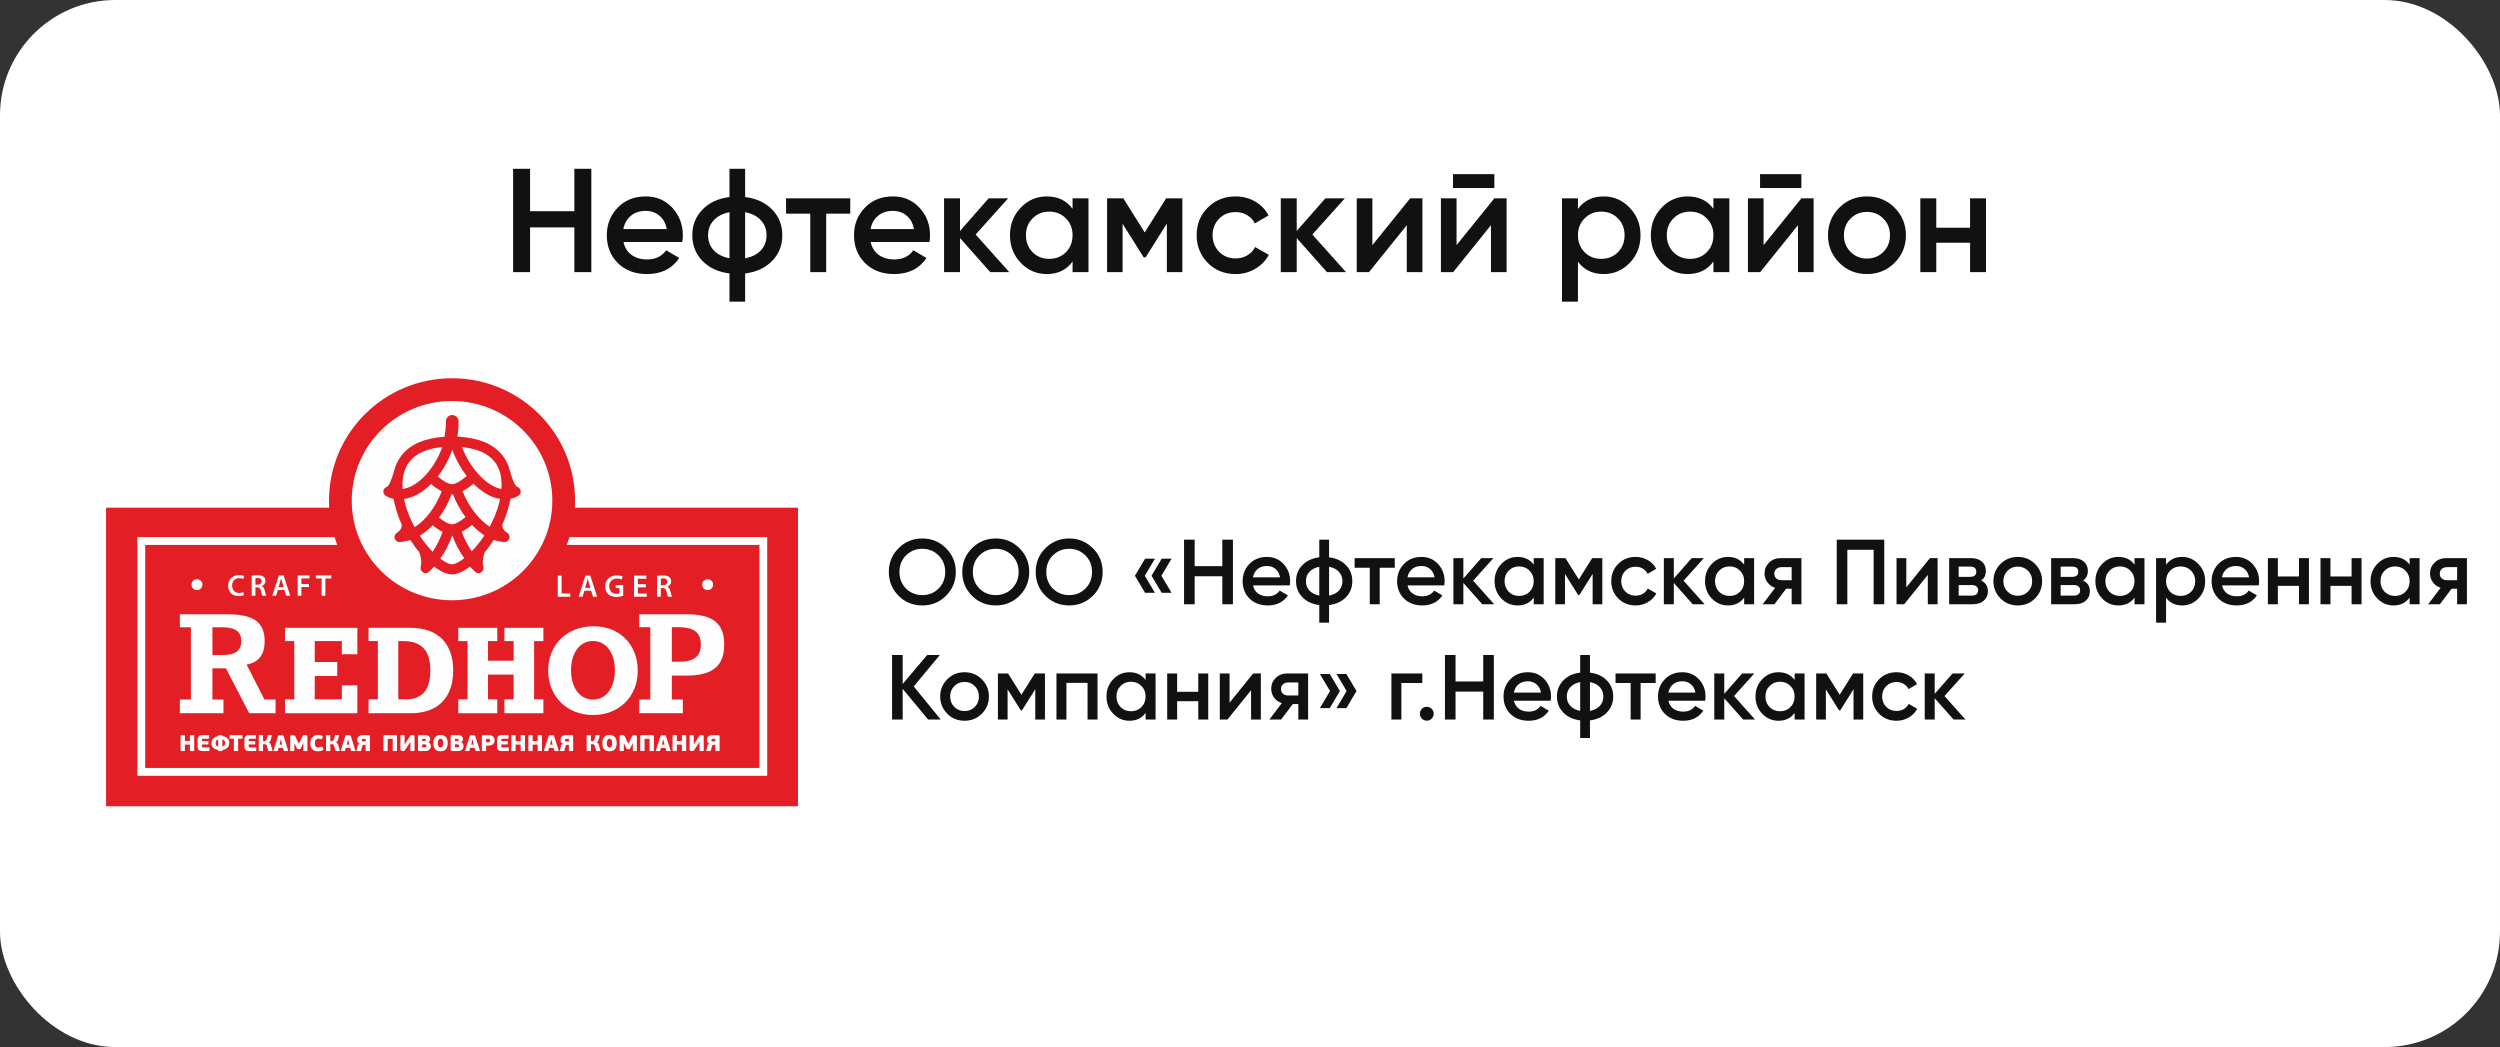 <svg width="542" height="227" viewBox="0 0 542 227" fill="none" xmlns="http://www.w3.org/2000/svg">
<rect x="0" y="0" width="542" height="227" fill="#333333" stroke="none"/>
<rect width="542" height="227" rx="25" fill="white"/>
<path d="M124.52 45.784V36.6H128.2V59H124.52V49.304H114.92V59H111.24V36.6H114.92V45.784H124.52ZM147.91 52.472H135.174C135.43 53.667 136.006 54.595 136.902 55.256C137.819 55.917 138.95 56.248 140.294 56.248C142.107 56.248 143.483 55.587 144.422 54.264L147.27 55.928C145.712 58.253 143.376 59.416 140.262 59.416C137.68 59.416 135.579 58.627 133.958 57.048C132.358 55.448 131.558 53.432 131.558 51C131.558 48.632 132.347 46.637 133.926 45.016C135.483 43.395 137.51 42.584 140.006 42.584C142.331 42.584 144.251 43.405 145.766 45.048C147.28 46.691 148.038 48.685 148.038 51.032C148.038 51.459 147.995 51.939 147.91 52.472ZM135.141 49.656H144.55C144.315 48.397 143.782 47.427 142.95 46.744C142.139 46.061 141.147 45.72 139.974 45.72C138.694 45.72 137.627 46.072 136.774 46.776C135.92 47.48 135.376 48.44 135.141 49.656ZM161.545 59.288V65.4H158.153V59.288C155.678 58.968 153.715 58.051 152.265 56.536C150.814 55.021 150.089 53.176 150.089 51C150.089 48.824 150.814 46.979 152.265 45.464C153.715 43.949 155.678 43.032 158.153 42.712V36.6H161.545V42.712C164.019 43.032 165.982 43.949 167.433 45.464C168.883 46.979 169.609 48.824 169.609 51C169.609 53.176 168.883 55.021 167.433 56.536C165.982 58.051 164.019 58.968 161.545 59.288ZM161.545 46.008V55.992C163.017 55.715 164.158 55.139 164.969 54.264C165.779 53.368 166.185 52.28 166.185 51C166.185 49.72 165.779 48.643 164.969 47.768C164.158 46.872 163.017 46.285 161.545 46.008ZM158.153 55.992V46.008C156.702 46.285 155.561 46.872 154.729 47.768C153.918 48.643 153.513 49.72 153.513 51C153.513 52.28 153.918 53.368 154.729 54.264C155.561 55.139 156.702 55.715 158.153 55.992ZM170.414 43H184.334V46.328H179.118V59H175.662V46.328H170.414V43ZM201.503 52.472H188.767C189.023 53.667 189.599 54.595 190.495 55.256C191.413 55.917 192.543 56.248 193.887 56.248C195.701 56.248 197.077 55.587 198.015 54.264L200.863 55.928C199.306 58.253 196.97 59.416 193.855 59.416C191.274 59.416 189.173 58.627 187.551 57.048C185.951 55.448 185.151 53.432 185.151 51C185.151 48.632 185.941 46.637 187.519 45.016C189.077 43.395 191.103 42.584 193.599 42.584C195.925 42.584 197.845 43.405 199.359 45.048C200.874 46.691 201.631 48.685 201.631 51.032C201.631 51.459 201.589 51.939 201.503 52.472ZM188.735 49.656H198.143C197.909 48.397 197.375 47.427 196.543 46.744C195.733 46.061 194.741 45.72 193.567 45.72C192.287 45.72 191.221 46.072 190.367 46.776C189.514 47.48 188.97 48.44 188.735 49.656ZM211.52 50.84L218.816 59H214.688L208.128 51.608V59H204.672V43H208.128V50.072L214.336 43H218.56L211.52 50.84ZM232.532 45.272V43H235.988V59H232.532V56.696C231.23 58.509 229.364 59.416 226.932 59.416C224.734 59.416 222.857 58.605 221.3 56.984C219.742 55.363 218.964 53.368 218.964 51C218.964 48.632 219.742 46.637 221.3 45.016C222.857 43.395 224.734 42.584 226.932 42.584C229.364 42.584 231.23 43.48 232.532 45.272ZM223.86 54.68C224.82 55.64 226.025 56.12 227.476 56.12C228.926 56.12 230.132 55.64 231.092 54.68C232.052 53.699 232.532 52.472 232.532 51C232.532 49.528 232.052 48.312 231.092 47.352C230.132 46.371 228.926 45.88 227.476 45.88C226.025 45.88 224.82 46.371 223.86 47.352C222.9 48.312 222.42 49.528 222.42 51C222.42 52.451 222.9 53.677 223.86 54.68ZM252.816 43H256.336V59H252.976V48.472L248.368 55.8H247.952L243.376 48.504V59H240.016V43H243.536L248.176 50.392L252.816 43ZM267.881 59.416C265.47 59.416 263.454 58.605 261.833 56.984C260.233 55.341 259.433 53.347 259.433 51C259.433 48.611 260.233 46.616 261.833 45.016C263.454 43.395 265.47 42.584 267.881 42.584C269.438 42.584 270.857 42.957 272.137 43.704C273.417 44.451 274.377 45.453 275.017 46.712L272.041 48.44C271.678 47.672 271.123 47.075 270.377 46.648C269.651 46.2 268.809 45.976 267.849 45.976C266.441 45.976 265.257 46.456 264.297 47.416C263.358 48.397 262.889 49.592 262.889 51C262.889 52.408 263.358 53.603 264.297 54.584C265.257 55.544 266.441 56.024 267.849 56.024C268.787 56.024 269.63 55.811 270.377 55.384C271.145 54.936 271.721 54.328 272.105 53.56L275.081 55.256C274.398 56.536 273.406 57.549 272.105 58.296C270.825 59.043 269.417 59.416 267.881 59.416ZM284.52 50.84L291.816 59H287.688L281.128 51.608V59H277.672V43H281.128V50.072L287.336 43H291.56L284.52 50.84ZM297.533 53.144L305.725 43H308.381V59H304.989V48.824L296.797 59H294.141V43H297.533V53.144ZM323.975 40.76H315.015V37.752H323.975V40.76ZM315.783 53.144L323.975 43H326.631V59H323.239V48.824L315.047 59H312.391V43H315.783V53.144ZM347.697 42.584C349.873 42.584 351.75 43.405 353.329 45.048C354.886 46.669 355.665 48.653 355.665 51C355.665 53.368 354.886 55.363 353.329 56.984C351.772 58.605 349.894 59.416 347.697 59.416C345.286 59.416 343.42 58.52 342.097 56.728V65.4H338.641V43H342.097V45.304C343.398 43.491 345.265 42.584 347.697 42.584ZM343.537 54.68C344.497 55.64 345.702 56.12 347.153 56.12C348.604 56.12 349.809 55.64 350.769 54.68C351.729 53.699 352.209 52.472 352.209 51C352.209 49.528 351.729 48.312 350.769 47.352C349.809 46.371 348.604 45.88 347.153 45.88C345.702 45.88 344.497 46.371 343.537 47.352C342.577 48.312 342.097 49.528 342.097 51C342.097 52.451 342.577 53.677 343.537 54.68ZM371.469 45.272V43H374.925V59H371.469V56.696C370.168 58.509 368.301 59.416 365.869 59.416C363.672 59.416 361.795 58.605 360.237 56.984C358.68 55.363 357.901 53.368 357.901 51C357.901 48.632 358.68 46.637 360.237 45.016C361.795 43.395 363.672 42.584 365.869 42.584C368.301 42.584 370.168 43.48 371.469 45.272ZM362.797 54.68C363.757 55.64 364.963 56.12 366.413 56.12C367.864 56.12 369.069 55.64 370.029 54.68C370.989 53.699 371.469 52.472 371.469 51C371.469 49.528 370.989 48.312 370.029 47.352C369.069 46.371 367.864 45.88 366.413 45.88C364.963 45.88 363.757 46.371 362.797 47.352C361.837 48.312 361.357 49.528 361.357 51C361.357 52.451 361.837 53.677 362.797 54.68ZM390.538 40.76H381.578V37.752H390.538V40.76ZM382.346 53.144L390.538 43H393.194V59H389.802V48.824L381.61 59H378.954V43H382.346V53.144ZM410.74 56.984C409.118 58.605 407.124 59.416 404.756 59.416C402.388 59.416 400.393 58.605 398.772 56.984C397.129 55.341 396.308 53.347 396.308 51C396.308 48.653 397.129 46.659 398.772 45.016C400.393 43.395 402.388 42.584 404.756 42.584C407.124 42.584 409.118 43.395 410.74 45.016C412.382 46.659 413.204 48.653 413.204 51C413.204 53.347 412.382 55.341 410.74 56.984ZM399.764 51C399.764 52.451 400.244 53.656 401.204 54.616C402.164 55.576 403.348 56.056 404.756 56.056C406.164 56.056 407.348 55.576 408.308 54.616C409.268 53.656 409.748 52.451 409.748 51C409.748 49.549 409.268 48.344 408.308 47.384C407.348 46.424 406.164 45.944 404.756 45.944C403.348 45.944 402.164 46.424 401.204 47.384C400.244 48.344 399.764 49.549 399.764 51ZM427.113 49.368V43H430.569V59H427.113V52.632H419.785V59H416.329V43H419.785V49.368H427.113Z" fill="#111111"/>
<path fill-rule="evenodd" clip-rule="evenodd" d="M23 110.064H173V174.801H23V110.064Z" fill="#E31E24"/>
<path d="M166.335 168.188H29.78V116.439H73.367C73.835 116.439 74.216 116.82 74.216 117.289C74.216 117.76 73.835 118.14 73.367 118.14H31.479V166.487H164.636V118.14H123.148C122.678 118.14 122.299 117.76 122.299 117.289C122.299 116.82 122.678 116.439 123.148 116.439H166.335V168.188Z" fill="#FEFEFE"/>
<path fill-rule="evenodd" clip-rule="evenodd" d="M124.672 108.536C124.672 123.252 112.664 135.071 98 135.071C83.337 135.071 71.329 123.251 71.329 108.536C71.329 93.82 83.337 82 98 82C112.664 82 124.672 93.819 124.672 108.536Z" fill="#E31E24"/>
<path d="M119.743 108.536C119.743 96.606 110.008 86.933 97.999 86.933C85.992 86.933 76.256 96.606 76.256 108.536C76.256 120.466 85.992 130.138 97.999 130.138C110.008 130.138 119.743 120.466 119.743 108.536Z" fill="#FEFEFE"/>
<path d="M154.603 126.754C154.603 126.102 154.071 125.573 153.415 125.573C152.758 125.573 152.226 126.102 152.226 126.754C152.226 127.405 152.758 127.934 153.415 127.934C154.071 127.934 154.603 127.405 154.603 126.754Z" fill="#FEFEFE"/>
<path d="M43.891 126.754C43.891 126.102 43.359 125.573 42.702 125.573C42.046 125.573 41.514 126.102 41.514 126.754C41.514 127.405 42.046 127.934 42.702 127.934C43.359 127.934 43.891 127.405 43.891 126.754Z" fill="#FEFEFE"/>
<path d="M98 122.354C97.416 122.33 96.522 121.931 95.455 121.117C96.517 119.607 97.407 117.886 98.041 116.054C98.69 117.833 99.589 119.522 100.646 121.017C99.599 121.845 98.661 122.327 98 122.354ZM88.803 100.06C90.215 98.28 92.595 97.231 95.888 96.92C94.211 101.59 90.703 105.537 87.293 106.015C87.153 103.966 87.45 101.765 88.803 100.06ZM101.184 103.194C99.922 104.298 98.773 104.949 98 104.981C97.319 104.952 96.216 104.413 94.911 103.301C96.216 101.627 97.302 99.636 98.041 97.498C98.799 99.573 99.891 101.531 101.184 103.194ZM107.197 100.06C108.55 101.764 108.847 103.961 108.709 106.008C105.629 105.489 101.939 101.639 100.161 96.925C103.429 97.24 105.794 98.289 107.197 100.06ZM102.325 113.804L102.328 113.801C103.177 114.703 104.086 115.473 105.026 116.078C104.153 117.395 103.208 118.561 102.282 119.519C101.405 118.245 100.644 116.806 100.089 115.277C100.805 114.927 101.56 114.428 102.325 113.804ZM102.642 104.855C104.413 106.64 106.423 107.859 108.412 108.172C108.366 108.394 108.32 108.612 108.27 108.823C107.816 110.723 107.063 112.542 106.159 114.199C103.862 112.687 101.597 109.827 100.275 106.495C101.036 106.1 101.837 105.548 102.642 104.855ZM95.186 112.219L95.181 112.214C96.286 110.721 97.222 109 97.898 107.158C97.924 107.158 97.951 107.165 97.975 107.165H98.027C98.078 107.163 98.134 107.153 98.187 107.15C98.881 108.939 99.82 110.629 100.918 112.109L100.913 112.114C99.759 113.076 98.717 113.641 98 113.67C97.368 113.644 96.371 113.175 95.186 112.219ZM93.79 119.624C93.408 119.232 93.013 118.798 92.614 118.316C92.046 117.631 91.513 116.906 91.017 116.156C91.985 115.561 92.916 114.794 93.778 113.888L93.785 113.891C94.525 114.486 95.256 114.961 95.951 115.296C95.413 116.849 94.666 118.321 93.79 119.624ZM95.769 106.517C94.5 109.859 92.3 112.787 89.895 114.284C88.915 112.49 88.161 110.621 87.733 108.823C87.682 108.616 87.636 108.4 87.592 108.178C89.653 107.886 91.69 106.701 93.464 104.94H93.462C94.249 105.605 95.029 106.138 95.769 106.517ZM112.085 105.513C111.681 105.364 111.059 103.903 110.645 102.364C110.638 102.34 110.624 102.302 110.606 102.26C110.283 100.916 109.727 99.719 108.924 98.707C107.002 96.285 103.828 94.937 99.484 94.684H99.482C99.374 94.678 99.264 94.675 99.156 94.668C99.303 93.794 99.434 92.644 99.419 91.333C99.41 90.58 98.775 89.969 98.031 89.984C97.271 89.991 96.663 90.611 96.671 91.364C96.687 92.753 96.51 93.934 96.355 94.692C92.094 94.969 88.976 96.314 87.077 98.707C86.26 99.738 85.692 100.955 85.373 102.328L85.357 102.369C84.943 103.908 84.321 105.369 83.916 105.519C83.505 105.694 83.179 105.995 83.121 106.429C83.064 106.864 83.274 107.29 83.653 107.512C84.28 107.879 84.865 108.065 85.33 108.158C85.554 109.303 86.054 111.418 86.963 113.393C87.501 114.565 86.205 115.415 86.061 115.505C85.616 115.772 85.42 116.315 85.595 116.803C85.769 117.291 86.263 117.588 86.781 117.52C86.937 117.498 88.019 117.345 88.983 117.089C89.248 117.503 89.522 117.905 89.802 118.294C90.38 119.118 90.691 119.478 90.791 119.587C91.159 120.024 91.504 121.794 91.211 122.872C91.08 123.352 91.289 123.857 91.722 124.106C91.894 124.204 92.082 124.25 92.271 124.25C92.556 124.25 92.84 124.14 93.052 123.927C93.537 123.441 93.883 123.078 94.111 122.835C95.508 123.891 96.855 124.512 97.975 124.539H98.027C99.147 124.512 100.494 123.886 101.89 122.828C102.117 123.071 102.465 123.434 102.95 123.922C103.162 124.134 103.446 124.245 103.731 124.245C103.92 124.245 104.109 124.197 104.28 124.099C104.713 123.852 104.922 123.345 104.791 122.867C104.498 121.789 104.841 120.017 105.21 119.58C105.32 119.461 105.685 119.037 106.384 118.026C106.599 117.718 106.813 117.405 107.02 117.083C107.982 117.34 109.065 117.493 109.221 117.514C109.739 117.581 110.232 117.286 110.407 116.798C110.582 116.31 110.387 115.767 109.941 115.498C109.797 115.41 108.499 114.558 109.039 113.388C109.948 111.413 110.446 109.296 110.672 108.153C111.138 108.059 111.722 107.872 112.349 107.507C112.728 107.284 112.937 106.857 112.881 106.423C112.823 105.988 112.497 105.687 112.085 105.513Z" fill="#E31E24"/>
<path d="M52.889 129.031C52.699 129.122 52.276 129.226 51.736 129.226C50.325 129.226 49.467 128.35 49.467 127C49.467 125.546 50.49 124.668 51.848 124.668C52.381 124.668 52.758 124.779 52.923 124.866L52.752 125.507C52.541 125.415 52.244 125.337 51.88 125.337C50.978 125.337 50.325 125.899 50.325 126.961C50.325 127.937 50.891 128.553 51.875 128.553C52.198 128.553 52.541 128.488 52.758 128.396L52.889 129.031Z" fill="#FEFEFE"/>
<path d="M55.373 126.752H55.856C56.403 126.752 56.739 126.463 56.739 126.024C56.739 125.546 56.403 125.316 55.876 125.316C55.618 125.316 55.453 125.337 55.373 125.355V126.752ZM54.57 124.806C54.881 124.746 55.327 124.707 55.796 124.707C56.435 124.707 56.864 124.811 57.168 125.061C57.412 125.263 57.55 125.572 57.55 125.953C57.55 126.522 57.161 126.908 56.739 127.051V127.071C57.062 127.19 57.254 127.498 57.359 127.924C57.504 128.473 57.623 128.985 57.708 129.155H56.877C56.81 129.024 56.699 128.665 56.581 128.114C56.449 127.537 56.245 127.354 55.783 127.34H55.373V129.155H54.57V124.806Z" fill="#FEFEFE"/>
<path d="M61.519 127.294L61.169 126.208C61.084 125.938 61.011 125.637 60.944 125.383H60.933C60.865 125.637 60.794 125.945 60.72 126.208L60.377 127.294H61.519ZM60.246 127.905L59.864 129.155H59.026L60.451 124.74H61.485L62.929 129.155H62.053L61.65 127.905H60.246Z" fill="#FEFEFE"/>
<path d="M64.538 124.74H67.109V125.401H65.349V126.619H66.983V127.275H65.349V129.155H64.538V124.74Z" fill="#FEFEFE"/>
<path d="M69.732 125.415H68.466V124.74H71.824V125.415H70.543V129.155H69.732V125.415Z" fill="#FEFEFE"/>
<path d="M46.052 142.014V135.987H47.95C50.104 135.987 52.307 136.342 52.307 138.985C52.307 141.647 50.214 142.014 47.95 142.014H46.052ZM54.021 154.628H59.744V151.66H57.343L53.469 144.092L53.853 144.002C56.192 143.45 57.379 141.783 57.379 139.046C57.379 134.874 55.017 133.174 49.226 133.174H38.991V135.987H41.387V151.66H38.991V154.628H48.45V151.66H46.052V144.89H48.981L54.021 154.628Z" fill="#FEFEFE"/>
<path d="M74.108 148.585H77.475V154.628H61.788V151.619H63.798V138.988H61.788V136.111H77.475V141.842H74.108V138.988H68.234V143.527H73.115V146.562H68.234V151.619H74.108V148.585Z" fill="#FEFEFE"/>
<path d="M86.349 151.619H87.838C91.57 151.619 93.293 149.621 93.293 145.291C93.293 141.012 91.361 138.988 87.445 138.988H86.349V151.619ZM98.253 145.369C98.253 151.23 94.938 154.628 89.064 154.628H79.903V151.619H81.913V138.988H79.903V136.111H89.064C94.938 136.111 98.253 139.507 98.253 145.369Z" fill="#FEFEFE"/>
<path d="M105.8 146.25V151.619H107.809V154.628H99.353V151.619H101.363V138.988H99.353V136.111H107.809V138.988H105.8V143.242H111.36V138.988H109.35V136.111H117.806V138.988H115.798V151.619H117.806V154.628H109.35V151.619H111.36V146.25H105.8Z" fill="#FEFEFE"/>
<path d="M133.304 145.316C133.304 141.402 131.321 138.963 128.553 138.963C125.787 138.963 123.802 141.402 123.802 145.316C123.802 149.233 125.812 151.67 128.553 151.67C131.294 151.67 133.304 149.233 133.304 145.316ZM138.263 145.395C138.263 151.073 134.192 155.016 128.553 155.016C122.915 155.016 118.843 150.97 118.843 145.395C118.843 139.793 122.863 135.772 128.709 135.772C134.296 135.772 138.263 139.689 138.263 145.395Z" fill="#FEFEFE"/>
<path d="M145.651 143.471V135.982H147.119C150.456 135.982 151.944 137.136 151.944 139.727C151.944 142.317 150.456 143.471 147.119 143.471H145.651ZM157.011 139.727C157.011 135.135 154.564 133.174 148.83 133.174H138.593V135.982H140.99V151.665H138.593V154.628H148.048V151.665H145.651V146.465H148.83C154.488 146.465 157.011 144.386 157.011 139.727Z" fill="#FEFEFE"/>
<path d="M42.105 162.723C42.105 162.762 42.099 162.79 42.088 162.804C42.076 162.819 42.043 162.827 41.987 162.827H41.288C41.213 162.827 41.175 162.792 41.175 162.723V161.423H40.083V162.723C40.083 162.762 40.077 162.79 40.066 162.804C40.054 162.819 40.02 162.827 39.965 162.827H39.266C39.19 162.827 39.152 162.792 39.152 162.723V159.482C39.152 159.413 39.19 159.379 39.266 159.379H39.965C40.02 159.379 40.054 159.386 40.066 159.401C40.077 159.415 40.083 159.443 40.083 159.482V160.644H41.175V159.482C41.175 159.413 41.213 159.379 41.288 159.379H41.987C42.043 159.379 42.076 159.386 42.088 159.401C42.099 159.415 42.105 159.443 42.105 159.482V162.723ZM45.412 162.713C45.412 162.789 45.381 162.827 45.318 162.827H43.798C43.601 162.827 43.441 162.798 43.318 162.743C43.195 162.687 43.098 162.614 43.028 162.524C42.957 162.433 42.909 162.332 42.883 162.221C42.856 162.109 42.843 161.999 42.843 161.891V160.314C42.843 160.196 42.86 160.081 42.893 159.967C42.925 159.854 42.978 159.754 43.052 159.667C43.126 159.58 43.224 159.51 43.345 159.457C43.466 159.405 43.614 159.379 43.788 159.379H45.24C45.279 159.379 45.304 159.384 45.316 159.396C45.327 159.407 45.333 159.441 45.333 159.497V160.054C45.333 160.096 45.327 160.125 45.313 160.14C45.3 160.154 45.276 160.162 45.24 160.162H44.068C44.003 160.162 43.95 160.171 43.911 160.189C43.872 160.207 43.842 160.229 43.822 160.255C43.803 160.281 43.789 160.311 43.783 160.344C43.777 160.377 43.773 160.41 43.773 160.443V160.649H45.092C45.131 160.649 45.157 160.656 45.168 160.669C45.18 160.682 45.186 160.717 45.186 160.773V161.285C45.186 161.36 45.154 161.398 45.092 161.398H43.773V161.768C43.773 161.83 43.781 161.879 43.795 161.915C43.81 161.952 43.831 161.979 43.857 161.996C43.883 162.015 43.914 162.026 43.95 162.031C43.986 162.036 44.026 162.038 44.068 162.038H45.318C45.358 162.038 45.383 162.044 45.395 162.056C45.406 162.067 45.412 162.101 45.412 162.157V162.713ZM48.227 162.723C48.227 162.762 48.221 162.79 48.209 162.804C48.198 162.819 48.164 162.827 48.108 162.827H47.41C47.334 162.827 47.296 162.792 47.296 162.723V162.571C46.818 162.518 46.456 162.365 46.211 162.112C45.967 161.859 45.845 161.523 45.845 161.103C45.845 160.909 45.878 160.727 45.946 160.556C46.013 160.385 46.109 160.233 46.233 160.1C46.358 159.967 46.511 159.856 46.691 159.768C46.872 159.679 47.073 159.618 47.296 159.585V159.482C47.296 159.413 47.334 159.379 47.41 159.379H48.108C48.164 159.379 48.198 159.386 48.209 159.401C48.221 159.415 48.227 159.443 48.227 159.482V159.581C48.696 159.646 49.06 159.805 49.319 160.058C49.578 160.311 49.708 160.648 49.708 161.068C49.708 161.278 49.673 161.47 49.604 161.642C49.535 161.814 49.437 161.965 49.309 162.095C49.181 162.225 49.026 162.331 48.844 162.413C48.662 162.495 48.456 162.549 48.227 162.575V162.723ZM48.802 161.063C48.802 160.991 48.793 160.915 48.775 160.834C48.757 160.754 48.726 160.678 48.682 160.607C48.638 160.537 48.577 160.474 48.502 160.418C48.427 160.362 48.332 160.321 48.217 160.295V161.861C48.328 161.832 48.422 161.788 48.497 161.731C48.573 161.673 48.633 161.608 48.679 161.536C48.725 161.464 48.757 161.387 48.775 161.304C48.793 161.223 48.802 161.142 48.802 161.063ZM47.296 160.3C47.201 160.323 47.12 160.362 47.053 160.418C46.986 160.474 46.93 160.538 46.886 160.612C46.841 160.686 46.809 160.763 46.789 160.844C46.77 160.924 46.76 160.999 46.76 161.068C46.76 161.167 46.769 161.259 46.787 161.346C46.805 161.433 46.835 161.512 46.876 161.583C46.917 161.653 46.972 161.713 47.041 161.763C47.11 161.812 47.195 161.846 47.296 161.866V160.3ZM52.572 160.049C52.572 160.124 52.537 160.162 52.468 160.162H51.627V162.723C51.627 162.762 51.621 162.79 51.61 162.804C51.598 162.819 51.565 162.827 51.509 162.827H50.81C50.735 162.827 50.697 162.792 50.697 162.723V160.162H49.875C49.806 160.162 49.772 160.124 49.772 160.049V159.497C49.772 159.441 49.779 159.407 49.794 159.396C49.809 159.384 49.836 159.379 49.875 159.379H52.468C52.508 159.379 52.535 159.384 52.55 159.396C52.565 159.407 52.572 159.441 52.572 159.497V160.049ZM55.559 162.713C55.559 162.789 55.528 162.827 55.465 162.827H53.944C53.748 162.827 53.588 162.798 53.465 162.743C53.342 162.687 53.245 162.614 53.175 162.524C53.104 162.433 53.056 162.332 53.029 162.221C53.003 162.109 52.99 161.999 52.99 161.891V160.314C52.99 160.196 53.006 160.081 53.039 159.967C53.072 159.854 53.125 159.754 53.199 159.667C53.273 159.58 53.371 159.51 53.492 159.457C53.613 159.405 53.761 159.379 53.935 159.379H55.387C55.426 159.379 55.451 159.384 55.463 159.396C55.474 159.407 55.48 159.441 55.48 159.497V160.054C55.48 160.096 55.473 160.125 55.46 160.14C55.447 160.154 55.423 160.162 55.387 160.162H54.215C54.15 160.162 54.097 160.171 54.058 160.189C54.018 160.207 53.989 160.229 53.969 160.255C53.95 160.281 53.936 160.311 53.93 160.344C53.923 160.377 53.92 160.41 53.92 160.443V160.649H55.239C55.278 160.649 55.304 160.656 55.315 160.669C55.327 160.682 55.333 160.717 55.333 160.773V161.285C55.333 161.36 55.301 161.398 55.239 161.398H53.92V161.768C53.92 161.83 53.927 161.879 53.942 161.915C53.957 161.952 53.978 161.979 54.004 161.996C54.03 162.015 54.061 162.026 54.097 162.031C54.133 162.036 54.173 162.038 54.215 162.038H55.465C55.504 162.038 55.53 162.044 55.541 162.056C55.553 162.067 55.559 162.101 55.559 162.157V162.713ZM58.27 160.994C58.355 161.024 58.426 161.057 58.482 161.095C58.537 161.133 58.583 161.176 58.619 161.223C58.656 161.271 58.684 161.325 58.705 161.386C58.727 161.446 58.747 161.513 58.767 161.585L59.072 162.728C59.079 162.744 59.08 162.765 59.075 162.79C59.07 162.814 59.046 162.827 59.003 162.827H58.265C58.249 162.827 58.231 162.823 58.211 162.817C58.191 162.81 58.176 162.791 58.166 162.757L57.857 161.723C57.834 161.644 57.805 161.58 57.771 161.529C57.736 161.478 57.695 161.438 57.647 161.41C57.6 161.382 57.544 161.364 57.478 161.354C57.412 161.344 57.337 161.339 57.251 161.339H57.03L57.035 162.748C57.035 162.784 57.028 162.806 57.015 162.814C57.002 162.823 56.979 162.827 56.946 162.827H56.189C56.159 162.827 56.137 162.823 56.122 162.814C56.107 162.806 56.1 162.784 56.1 162.748V159.457C56.1 159.421 56.107 159.399 56.122 159.391C56.137 159.383 56.159 159.379 56.189 159.379H56.951C56.984 159.379 57.007 159.383 57.02 159.391C57.033 159.399 57.037 159.421 57.03 159.457V160.679H57.266C57.315 160.679 57.367 160.675 57.421 160.669C57.475 160.663 57.527 160.645 57.576 160.617C57.625 160.589 57.67 160.548 57.712 160.494C57.752 160.44 57.786 160.365 57.812 160.27L58.039 159.438C58.045 159.405 58.059 159.385 58.08 159.379C58.102 159.372 58.121 159.369 58.137 159.369H58.865C58.908 159.369 58.932 159.381 58.937 159.406C58.942 159.43 58.941 159.451 58.934 159.467L58.698 160.349C58.666 160.487 58.612 160.609 58.538 160.716C58.465 160.823 58.375 160.907 58.27 160.97V160.994ZM61.361 162.152H60.391L60.229 162.718C60.215 162.754 60.2 162.781 60.182 162.799C60.164 162.818 60.127 162.827 60.071 162.827H59.348C59.315 162.827 59.294 162.818 59.286 162.799C59.278 162.781 59.277 162.759 59.284 162.733L60.253 159.684C60.296 159.552 60.349 159.468 60.411 159.43C60.473 159.393 60.56 159.374 60.672 159.374H61.07C61.129 159.374 61.181 159.376 61.225 159.381C61.27 159.386 61.309 159.398 61.343 159.418C61.378 159.438 61.409 159.468 61.437 159.509C61.465 159.55 61.49 159.607 61.513 159.679L62.483 162.733C62.489 162.749 62.49 162.769 62.485 162.792C62.48 162.815 62.458 162.827 62.419 162.827H61.675C61.636 162.827 61.603 162.822 61.577 162.812C61.551 162.802 61.533 162.779 61.523 162.743L61.361 162.152ZM60.598 161.423H61.159L61.065 161.039L60.908 160.329H60.869L60.701 161.053L60.598 161.423ZM65.77 161.098H65.74L65.489 161.659L65.233 162.206C65.197 162.288 65.16 162.345 65.123 162.376C65.085 162.407 65.03 162.423 64.958 162.423H64.628C64.546 162.423 64.49 162.407 64.458 162.376C64.427 162.345 64.392 162.288 64.353 162.206L64.131 161.763L63.846 161.157H63.816V162.733C63.816 162.779 63.808 162.806 63.792 162.814C63.775 162.823 63.747 162.827 63.708 162.827H63.024C62.988 162.827 62.96 162.823 62.94 162.814C62.92 162.806 62.911 162.779 62.911 162.733V159.768C62.911 159.613 62.939 159.51 62.994 159.457C63.05 159.405 63.14 159.379 63.265 159.379H63.644C63.749 159.379 63.824 159.398 63.87 159.435C63.916 159.473 63.961 159.535 64.003 159.62L64.397 160.438L64.781 161.245H64.8L65.184 160.448L65.578 159.635C65.621 159.549 65.668 159.485 65.721 159.443C65.773 159.4 65.862 159.379 65.986 159.379H66.291C66.344 159.379 66.391 159.383 66.434 159.391C66.477 159.399 66.513 159.415 66.545 159.44C66.576 159.465 66.6 159.501 66.616 159.548C66.633 159.596 66.641 159.658 66.641 159.733V162.733C66.641 162.779 66.633 162.806 66.616 162.814C66.6 162.823 66.57 162.827 66.528 162.827H65.878C65.842 162.827 65.815 162.823 65.797 162.814C65.779 162.806 65.77 162.779 65.77 162.733V161.098ZM68.963 162.048C69.131 162.048 69.274 162.028 69.391 161.989C69.51 161.95 69.621 161.91 69.726 161.871C69.775 161.851 69.811 161.845 69.832 161.851C69.853 161.858 69.876 161.889 69.898 161.945L70.11 162.388C70.133 162.437 70.143 162.475 70.139 162.501C70.136 162.528 70.117 162.551 70.08 162.571C69.884 162.688 69.687 162.77 69.49 162.814C69.293 162.859 69.088 162.881 68.875 162.881C68.583 162.881 68.336 162.835 68.134 162.745C67.932 162.655 67.768 162.531 67.642 162.373C67.516 162.216 67.424 162.028 67.367 161.812C67.309 161.595 67.28 161.359 67.28 161.103C67.28 160.837 67.32 160.595 67.398 160.379C67.477 160.162 67.588 159.975 67.731 159.819C67.873 159.663 68.045 159.543 68.245 159.457C68.445 159.372 68.666 159.329 68.909 159.329C69.1 159.329 69.278 159.345 69.443 159.376C69.609 159.407 69.764 159.464 69.908 159.546C69.935 159.562 69.955 159.576 69.97 159.585C69.984 159.595 69.993 159.608 69.994 159.623C69.996 159.637 69.994 159.655 69.989 159.677C69.984 159.698 69.975 159.725 69.962 159.758L69.79 160.162C69.767 160.224 69.745 160.261 69.724 160.273C69.702 160.284 69.662 160.28 69.603 160.26C69.537 160.241 69.478 160.223 69.426 160.209C69.374 160.194 69.322 160.181 69.271 160.171C69.22 160.162 69.169 160.155 69.118 160.152C69.068 160.149 69.013 160.147 68.954 160.147C68.75 160.147 68.585 160.228 68.457 160.391C68.329 160.553 68.265 160.791 68.265 161.103C68.265 161.411 68.318 161.646 68.424 161.807C68.531 161.968 68.711 162.048 68.963 162.048ZM72.851 160.994C72.936 161.024 73.007 161.057 73.063 161.095C73.118 161.133 73.164 161.176 73.2 161.223C73.237 161.271 73.265 161.325 73.286 161.386C73.308 161.446 73.328 161.513 73.348 161.585L73.653 162.728C73.66 162.744 73.661 162.765 73.656 162.79C73.651 162.814 73.627 162.827 73.584 162.827H72.846C72.83 162.827 72.811 162.823 72.792 162.817C72.772 162.81 72.757 162.791 72.748 162.757L72.438 161.723C72.415 161.644 72.386 161.58 72.352 161.529C72.317 161.478 72.276 161.438 72.228 161.41C72.181 161.382 72.124 161.364 72.059 161.354C71.993 161.344 71.918 161.339 71.832 161.339H71.611L71.616 162.748C71.616 162.784 71.609 162.806 71.596 162.814C71.583 162.823 71.56 162.827 71.526 162.827H70.77C70.74 162.827 70.718 162.823 70.703 162.814C70.688 162.806 70.681 162.784 70.681 162.748V159.457C70.681 159.421 70.688 159.399 70.703 159.391C70.718 159.383 70.74 159.379 70.77 159.379H71.532C71.565 159.379 71.588 159.383 71.601 159.391C71.614 159.399 71.618 159.421 71.611 159.457V160.679H71.847C71.896 160.679 71.948 160.675 72.002 160.669C72.056 160.663 72.108 160.645 72.157 160.617C72.206 160.589 72.251 160.548 72.292 160.494C72.333 160.44 72.367 160.365 72.393 160.27L72.62 159.438C72.626 159.405 72.64 159.385 72.661 159.379C72.683 159.372 72.702 159.369 72.718 159.369H73.446C73.489 159.369 73.513 159.381 73.518 159.406C73.523 159.43 73.522 159.451 73.515 159.467L73.279 160.349C73.246 160.487 73.193 160.609 73.119 160.716C73.046 160.823 72.956 160.907 72.851 160.97V160.994ZM75.942 162.152H74.972L74.81 162.718C74.796 162.754 74.781 162.781 74.763 162.799C74.745 162.818 74.708 162.827 74.652 162.827H73.929C73.896 162.827 73.875 162.818 73.867 162.799C73.859 162.781 73.858 162.759 73.865 162.733L74.834 159.684C74.877 159.552 74.929 159.468 74.992 159.43C75.054 159.393 75.141 159.374 75.252 159.374H75.651C75.71 159.374 75.762 159.376 75.806 159.381C75.85 159.386 75.89 159.398 75.924 159.418C75.959 159.438 75.99 159.468 76.018 159.509C76.045 159.55 76.071 159.607 76.094 159.679L77.064 162.733C77.07 162.749 77.071 162.769 77.066 162.792C77.061 162.815 77.039 162.827 76.999 162.827H76.256C76.217 162.827 76.184 162.822 76.158 162.812C76.132 162.802 76.114 162.779 76.104 162.743L75.942 162.152ZM75.179 161.423H75.74L75.646 161.039L75.489 160.329H75.45L75.282 161.053L75.179 161.423ZM77.541 161.763C77.57 161.634 77.615 161.528 77.674 161.443C77.733 161.357 77.838 161.295 77.989 161.255V161.245C77.887 161.216 77.802 161.172 77.733 161.115C77.664 161.057 77.609 160.992 77.568 160.918C77.527 160.844 77.497 160.764 77.479 160.679C77.461 160.594 77.452 160.506 77.452 160.418C77.452 160.26 77.477 160.118 77.526 159.992C77.575 159.865 77.649 159.756 77.748 159.664C77.846 159.572 77.968 159.502 78.114 159.452C78.26 159.403 78.43 159.379 78.624 159.379H79.878C80.013 159.379 80.1 159.407 80.139 159.465C80.178 159.522 80.198 159.602 80.198 159.704V162.728C80.198 162.794 80.16 162.827 80.085 162.827H79.386C79.331 162.827 79.297 162.82 79.285 162.807C79.274 162.794 79.268 162.767 79.268 162.728V161.477H78.948C78.811 161.477 78.711 161.509 78.65 161.573C78.59 161.637 78.542 161.739 78.505 161.881L78.309 162.703C78.299 162.736 78.285 162.761 78.267 162.777C78.249 162.794 78.227 162.806 78.203 162.814C78.178 162.823 78.152 162.827 78.124 162.827C78.096 162.827 78.069 162.827 78.043 162.827H77.359C77.319 162.827 77.299 162.817 77.297 162.797C77.296 162.777 77.3 162.744 77.31 162.698L77.541 161.763ZM78.412 160.462C78.412 160.558 78.441 160.629 78.5 160.677C78.559 160.724 78.628 160.748 78.707 160.748H79.268V160.181H78.707C78.599 160.181 78.522 160.211 78.478 160.27C78.434 160.329 78.412 160.393 78.412 160.462ZM86.074 162.723C86.074 162.762 86.068 162.79 86.056 162.804C86.045 162.819 86.011 162.827 85.956 162.827H85.257C85.181 162.827 85.144 162.792 85.144 162.723V160.176H84.051V162.723C84.051 162.762 84.045 162.79 84.034 162.804C84.022 162.819 83.989 162.827 83.933 162.827H83.234C83.159 162.827 83.121 162.792 83.121 162.723V159.704C83.121 159.595 83.141 159.514 83.18 159.46C83.22 159.406 83.306 159.379 83.441 159.379H85.754C85.888 159.379 85.975 159.406 86.015 159.46C86.054 159.514 86.074 159.595 86.074 159.704V162.723ZM88.933 160.861L88.49 161.59L87.82 162.605C87.788 162.654 87.758 162.693 87.732 162.723C87.706 162.752 87.678 162.775 87.648 162.79C87.619 162.804 87.585 162.814 87.545 162.819C87.506 162.824 87.458 162.827 87.402 162.827H87.171C87.023 162.827 86.927 162.79 86.881 162.716C86.835 162.642 86.812 162.549 86.812 162.437V159.482C86.812 159.413 86.85 159.379 86.925 159.379H87.599C87.655 159.379 87.689 159.386 87.7 159.401C87.712 159.415 87.717 159.443 87.717 159.482V161.354H87.752L88.185 160.674L88.864 159.6C88.897 159.548 88.926 159.507 88.952 159.477C88.979 159.447 89.007 159.425 89.036 159.411C89.066 159.396 89.1 159.387 89.139 159.384C89.179 159.38 89.226 159.379 89.282 159.379H89.513C89.651 159.379 89.745 159.405 89.796 159.457C89.847 159.51 89.873 159.613 89.873 159.768V162.723C89.873 162.792 89.835 162.827 89.76 162.827H89.085C89.029 162.827 88.996 162.819 88.984 162.804C88.973 162.79 88.967 162.762 88.967 162.723V160.861H88.933ZM92.904 160.945C92.996 160.984 93.074 161.035 93.138 161.095C93.202 161.156 93.254 161.223 93.295 161.297C93.336 161.371 93.366 161.448 93.384 161.529C93.402 161.609 93.411 161.689 93.411 161.768C93.411 161.925 93.38 162.069 93.32 162.199C93.259 162.328 93.175 162.44 93.066 162.534C92.958 162.627 92.831 162.699 92.685 162.75C92.539 162.801 92.381 162.827 92.21 162.827H90.931C90.796 162.827 90.709 162.801 90.67 162.75C90.63 162.699 90.611 162.616 90.611 162.501V159.704C90.611 159.595 90.63 159.514 90.67 159.46C90.709 159.406 90.796 159.379 90.931 159.379H92.21C92.358 159.379 92.496 159.395 92.623 159.428C92.751 159.461 92.863 159.513 92.958 159.585C93.053 159.658 93.129 159.75 93.184 159.861C93.24 159.973 93.268 160.108 93.268 160.265C93.268 160.393 93.234 160.517 93.165 160.637C93.096 160.757 93.009 160.85 92.904 160.915V160.945ZM92.451 161.703C92.451 161.608 92.423 161.53 92.366 161.47C92.308 161.409 92.226 161.378 92.118 161.378H91.541V162.024H92.118C92.184 162.024 92.237 162.014 92.28 161.994C92.322 161.974 92.357 161.948 92.382 161.915C92.408 161.882 92.427 161.848 92.436 161.812C92.446 161.776 92.451 161.739 92.451 161.703ZM91.541 160.649H92.054C92.12 160.649 92.18 160.633 92.236 160.6C92.29 160.567 92.318 160.503 92.318 160.408C92.318 160.333 92.296 160.275 92.253 160.236C92.208 160.196 92.148 160.176 92.074 160.176H91.541V160.649ZM97.067 161.098C97.067 161.373 97.037 161.621 96.978 161.842C96.919 162.062 96.826 162.248 96.7 162.403C96.574 162.557 96.411 162.676 96.211 162.757C96.01 162.84 95.771 162.881 95.492 162.881C95.226 162.881 94.996 162.84 94.801 162.76C94.606 162.68 94.445 162.563 94.321 162.41C94.196 162.258 94.104 162.071 94.043 161.851C93.982 161.631 93.952 161.383 93.952 161.108C93.952 160.838 93.986 160.594 94.053 160.374C94.12 160.154 94.218 159.966 94.348 159.809C94.478 159.654 94.639 159.534 94.833 159.45C95.026 159.366 95.251 159.325 95.507 159.325C95.773 159.325 96.003 159.366 96.198 159.45C96.394 159.534 96.556 159.653 96.686 159.807C96.815 159.961 96.911 160.148 96.973 160.366C97.036 160.585 97.067 160.828 97.067 161.098ZM96.088 161.103C96.084 160.974 96.074 160.852 96.056 160.736C96.037 160.619 96.007 160.518 95.965 160.433C95.922 160.347 95.863 160.279 95.787 160.228C95.712 160.177 95.617 160.152 95.502 160.152C95.407 160.152 95.323 160.176 95.251 160.226C95.179 160.275 95.12 160.342 95.074 160.425C95.028 160.509 94.994 160.607 94.971 160.718C94.947 160.83 94.936 160.947 94.936 161.068C94.936 161.219 94.946 161.355 94.966 161.477C94.985 161.598 95.018 161.701 95.064 161.785C95.11 161.869 95.171 161.933 95.246 161.979C95.322 162.025 95.415 162.048 95.526 162.048C95.635 162.048 95.725 162.023 95.797 161.972C95.869 161.921 95.927 161.852 95.969 161.765C96.012 161.678 96.042 161.577 96.061 161.462C96.079 161.347 96.088 161.228 96.088 161.103ZM100 160.945C100.092 160.984 100.17 161.035 100.234 161.095C100.298 161.156 100.35 161.223 100.391 161.297C100.432 161.371 100.462 161.448 100.479 161.529C100.498 161.609 100.507 161.689 100.507 161.768C100.507 161.925 100.476 162.069 100.416 162.199C100.355 162.328 100.271 162.44 100.162 162.534C100.054 162.627 99.927 162.699 99.781 162.75C99.635 162.801 99.477 162.827 99.306 162.827H98.027C97.892 162.827 97.805 162.801 97.766 162.75C97.726 162.699 97.707 162.616 97.707 162.501V159.704C97.707 159.595 97.726 159.514 97.766 159.46C97.805 159.406 97.892 159.379 98.027 159.379H99.306C99.454 159.379 99.591 159.395 99.719 159.428C99.847 159.461 99.959 159.513 100.054 159.585C100.149 159.658 100.224 159.75 100.28 159.861C100.336 159.973 100.364 160.108 100.364 160.265C100.364 160.393 100.329 160.517 100.261 160.637C100.192 160.757 100.105 160.85 100 160.915V160.945ZM99.547 161.703C99.547 161.608 99.519 161.53 99.462 161.47C99.404 161.409 99.322 161.378 99.214 161.378H98.637V162.024H99.214C99.28 162.024 99.333 162.014 99.376 161.994C99.418 161.974 99.453 161.948 99.478 161.915C99.504 161.882 99.522 161.848 99.532 161.812C99.542 161.776 99.547 161.739 99.547 161.703ZM98.637 160.649H99.15C99.216 160.649 99.276 160.633 99.332 160.6C99.386 160.567 99.414 160.503 99.414 160.408C99.414 160.333 99.392 160.275 99.349 160.236C99.304 160.196 99.244 160.176 99.17 160.176H98.637V160.649ZM102.913 162.152H101.943L101.781 162.718C101.768 162.754 101.752 162.781 101.734 162.799C101.716 162.818 101.679 162.827 101.624 162.827H100.9C100.867 162.827 100.847 162.818 100.839 162.799C100.831 162.781 100.83 162.759 100.836 162.733L101.806 159.684C101.848 159.552 101.901 159.468 101.963 159.43C102.026 159.393 102.112 159.374 102.224 159.374H102.622C102.682 159.374 102.733 159.376 102.778 159.381C102.822 159.386 102.861 159.398 102.896 159.418C102.93 159.438 102.961 159.468 102.989 159.509C103.017 159.55 103.042 159.607 103.065 159.679L104.035 162.733C104.042 162.749 104.042 162.769 104.037 162.792C104.032 162.815 104.01 162.827 103.971 162.827H103.228C103.188 162.827 103.156 162.822 103.129 162.812C103.103 162.802 103.085 162.779 103.075 162.743L102.913 162.152ZM102.15 161.423H102.711L102.618 161.039L102.46 160.329H102.421L102.254 161.053L102.15 161.423ZM105.393 162.728C105.393 162.767 105.387 162.794 105.376 162.807C105.365 162.82 105.331 162.827 105.275 162.827H104.576C104.501 162.827 104.463 162.794 104.463 162.728V159.704C104.463 159.615 104.483 159.539 104.522 159.475C104.562 159.411 104.648 159.379 104.783 159.379H106.033C106.226 159.379 106.398 159.407 106.547 159.462C106.696 159.518 106.822 159.596 106.923 159.696C107.025 159.797 107.102 159.914 107.155 160.049C107.207 160.183 107.234 160.329 107.234 160.487C107.234 160.539 107.229 160.605 107.219 160.684C107.209 160.763 107.188 160.845 107.157 160.93C107.126 161.015 107.081 161.102 107.022 161.189C106.963 161.276 106.883 161.354 106.783 161.423C106.683 161.492 106.558 161.548 106.409 161.59C106.26 161.633 106.082 161.654 105.875 161.654H105.393V162.728ZM106.274 160.551C106.274 160.518 106.269 160.479 106.259 160.435C106.249 160.391 106.232 160.35 106.208 160.314C106.183 160.278 106.148 160.247 106.102 160.221C106.056 160.195 105.997 160.181 105.924 160.181H105.393V160.925H105.924C106.039 160.925 106.126 160.887 106.185 160.81C106.245 160.732 106.274 160.646 106.274 160.551ZM110.319 162.713C110.319 162.789 110.288 162.827 110.225 162.827H108.705C108.508 162.827 108.348 162.798 108.225 162.743C108.102 162.687 108.005 162.614 107.935 162.524C107.864 162.433 107.816 162.332 107.79 162.221C107.763 162.109 107.75 161.999 107.75 161.891V160.314C107.75 160.196 107.767 160.081 107.8 159.967C107.832 159.854 107.885 159.754 107.959 159.667C108.033 159.58 108.131 159.51 108.252 159.457C108.373 159.405 108.521 159.379 108.695 159.379H110.147C110.186 159.379 110.211 159.384 110.223 159.396C110.234 159.407 110.24 159.441 110.24 159.497V160.054C110.24 160.096 110.234 160.125 110.22 160.14C110.207 160.154 110.183 160.162 110.147 160.162H108.975C108.91 160.162 108.857 160.171 108.818 160.189C108.779 160.207 108.749 160.229 108.729 160.255C108.71 160.281 108.697 160.311 108.69 160.344C108.684 160.377 108.68 160.41 108.68 160.443V160.649H109.999C110.038 160.649 110.064 160.656 110.075 160.669C110.087 160.682 110.093 160.717 110.093 160.773V161.285C110.093 161.36 110.061 161.398 109.999 161.398H108.68V161.768C108.68 161.83 108.688 161.879 108.702 161.915C108.717 161.952 108.738 161.979 108.764 161.996C108.79 162.015 108.821 162.026 108.857 162.031C108.893 162.036 108.933 162.038 108.975 162.038H110.225C110.265 162.038 110.29 162.044 110.302 162.056C110.313 162.067 110.319 162.101 110.319 162.157V162.713ZM113.813 162.723C113.813 162.762 113.807 162.79 113.795 162.804C113.784 162.819 113.75 162.827 113.695 162.827H112.996C112.92 162.827 112.882 162.792 112.882 162.723V161.423H111.79V162.723C111.79 162.762 111.784 162.79 111.773 162.804C111.761 162.819 111.728 162.827 111.672 162.827H110.973C110.898 162.827 110.86 162.792 110.86 162.723V159.482C110.86 159.413 110.898 159.379 110.973 159.379H111.672C111.728 159.379 111.761 159.386 111.773 159.401C111.784 159.415 111.79 159.443 111.79 159.482V160.644H112.882V159.482C112.882 159.413 112.92 159.379 112.996 159.379H113.695C113.75 159.379 113.784 159.386 113.795 159.401C113.807 159.415 113.813 159.443 113.813 159.482V162.723ZM117.503 162.723C117.503 162.762 117.497 162.79 117.486 162.804C117.475 162.819 117.441 162.827 117.385 162.827H116.686C116.611 162.827 116.573 162.792 116.573 162.723V161.423H115.481V162.723C115.481 162.762 115.475 162.79 115.464 162.804C115.452 162.819 115.419 162.827 115.363 162.827H114.664C114.589 162.827 114.551 162.792 114.551 162.723V159.482C114.551 159.413 114.589 159.379 114.664 159.379H115.363C115.419 159.379 115.452 159.386 115.464 159.401C115.475 159.415 115.481 159.443 115.481 159.482V160.644H116.573V159.482C116.573 159.413 116.611 159.379 116.686 159.379H117.385C117.441 159.379 117.475 159.386 117.486 159.401C117.497 159.415 117.503 159.443 117.503 159.482V162.723ZM120.008 162.152H119.039L118.876 162.718C118.863 162.754 118.848 162.781 118.829 162.799C118.812 162.818 118.775 162.827 118.719 162.827H117.996C117.962 162.827 117.942 162.818 117.934 162.799C117.926 162.781 117.925 162.759 117.931 162.733L118.901 159.684C118.944 159.552 118.996 159.468 119.058 159.43C119.121 159.393 119.208 159.374 119.319 159.374H119.718C119.777 159.374 119.829 159.376 119.873 159.381C119.917 159.386 119.956 159.398 119.991 159.418C120.025 159.438 120.056 159.468 120.084 159.509C120.112 159.55 120.138 159.607 120.161 159.679L121.13 162.733C121.137 162.749 121.137 162.769 121.132 162.792C121.127 162.815 121.105 162.827 121.066 162.827H120.323C120.284 162.827 120.251 162.822 120.225 162.812C120.198 162.802 120.18 162.779 120.17 162.743L120.008 162.152ZM119.245 161.423H119.806L119.713 161.039L119.555 160.329H119.516L119.349 161.053L119.245 161.423Z" fill="#FEFEFE"/>
<path d="M121.608 161.763C121.637 161.634 121.682 161.528 121.741 161.443C121.8 161.357 121.905 161.295 122.056 161.255V161.245C121.954 161.216 121.869 161.172 121.8 161.115C121.731 161.057 121.676 160.992 121.635 160.918C121.594 160.844 121.564 160.764 121.546 160.679C121.528 160.594 121.519 160.506 121.519 160.418C121.519 160.26 121.544 160.118 121.593 159.992C121.642 159.865 121.716 159.756 121.815 159.664C121.913 159.572 122.035 159.502 122.181 159.452C122.327 159.403 122.497 159.379 122.69 159.379H123.945C124.08 159.379 124.167 159.407 124.206 159.465C124.245 159.522 124.265 159.602 124.265 159.704V162.728C124.265 162.794 124.227 162.827 124.152 162.827H123.453C123.398 162.827 123.364 162.82 123.352 162.807C123.341 162.794 123.335 162.767 123.335 162.728V161.477H123.015C122.877 161.477 122.778 161.509 122.717 161.573C122.657 161.637 122.609 161.739 122.572 161.881L122.376 162.703C122.366 162.736 122.352 162.761 122.334 162.777C122.315 162.794 122.294 162.806 122.27 162.814C122.245 162.823 122.219 162.827 122.191 162.827C122.163 162.827 122.136 162.827 122.11 162.827H121.426C121.386 162.827 121.366 162.817 121.364 162.797C121.362 162.777 121.367 162.744 121.377 162.698L121.608 161.763ZM122.479 160.462C122.479 160.558 122.508 160.629 122.567 160.677C122.626 160.724 122.695 160.748 122.774 160.748H123.335V160.181H122.774C122.666 160.181 122.589 160.211 122.545 160.27C122.501 160.329 122.479 160.393 122.479 160.462ZM129.358 160.994C129.443 161.024 129.514 161.057 129.57 161.095C129.626 161.133 129.671 161.176 129.707 161.223C129.744 161.271 129.772 161.325 129.794 161.386C129.815 161.446 129.835 161.513 129.855 161.585L130.16 162.728C130.167 162.744 130.168 162.765 130.163 162.79C130.158 162.814 130.134 162.827 130.091 162.827H129.353C129.337 162.827 129.319 162.823 129.299 162.817C129.279 162.81 129.265 162.791 129.255 162.757L128.945 161.723C128.922 161.644 128.893 161.58 128.859 161.529C128.824 161.478 128.783 161.438 128.736 161.41C128.688 161.382 128.632 161.364 128.566 161.354C128.5 161.344 128.425 161.339 128.34 161.339H128.118L128.123 162.748C128.123 162.784 128.117 162.806 128.103 162.814C128.09 162.823 128.067 162.827 128.034 162.827H127.277C127.247 162.827 127.225 162.823 127.21 162.814C127.195 162.806 127.188 162.784 127.188 162.748V159.457C127.188 159.421 127.195 159.399 127.21 159.391C127.225 159.383 127.247 159.379 127.277 159.379H128.039C128.072 159.379 128.095 159.383 128.108 159.391C128.121 159.399 128.125 159.421 128.118 159.457V160.679H128.354C128.404 160.679 128.455 160.675 128.509 160.669C128.563 160.663 128.615 160.645 128.664 160.617C128.713 160.589 128.759 160.548 128.8 160.494C128.841 160.44 128.874 160.365 128.901 160.27L129.127 159.438C129.134 159.405 129.147 159.385 129.169 159.379C129.19 159.372 129.209 159.369 129.225 159.369H129.954C129.996 159.369 130.02 159.381 130.025 159.406C130.03 159.43 130.029 159.451 130.023 159.467L129.786 160.349C129.754 160.487 129.7 160.609 129.626 160.716C129.553 160.823 129.463 160.907 129.358 160.97V160.994ZM133.698 161.098C133.698 161.373 133.669 161.621 133.61 161.842C133.551 162.062 133.458 162.248 133.332 162.403C133.205 162.557 133.042 162.676 132.842 162.757C132.642 162.84 132.403 162.881 132.124 162.881C131.858 162.881 131.628 162.84 131.432 162.76C131.237 162.68 131.077 162.563 130.953 162.41C130.828 162.258 130.735 162.071 130.675 161.851C130.614 161.631 130.584 161.383 130.584 161.108C130.584 160.838 130.617 160.594 130.685 160.374C130.752 160.154 130.85 159.966 130.98 159.809C131.109 159.654 131.271 159.534 131.464 159.45C131.658 159.366 131.883 159.325 132.139 159.325C132.404 159.325 132.635 159.366 132.83 159.45C133.025 159.534 133.187 159.653 133.317 159.807C133.446 159.961 133.542 160.148 133.605 160.366C133.667 160.585 133.698 160.828 133.698 161.098ZM132.719 161.103C132.716 160.974 132.705 160.852 132.687 160.736C132.669 160.619 132.639 160.518 132.596 160.433C132.553 160.347 132.494 160.279 132.419 160.228C132.343 160.177 132.248 160.152 132.134 160.152C132.039 160.152 131.955 160.176 131.883 160.226C131.811 160.275 131.751 160.342 131.706 160.425C131.66 160.509 131.625 160.607 131.602 160.718C131.579 160.83 131.568 160.947 131.568 161.068C131.568 161.219 131.578 161.355 131.597 161.477C131.617 161.598 131.65 161.701 131.696 161.785C131.742 161.869 131.802 161.933 131.878 161.979C131.953 162.025 132.047 162.048 132.158 162.048C132.266 162.048 132.356 162.023 132.429 161.972C132.501 161.921 132.558 161.852 132.601 161.765C132.643 161.678 132.674 161.577 132.692 161.462C132.71 161.347 132.719 161.228 132.719 161.103ZM137.197 161.098H137.168L136.917 161.659L136.661 162.206C136.625 162.288 136.588 162.345 136.55 162.376C136.512 162.407 136.458 162.423 136.385 162.423H136.056C135.973 162.423 135.917 162.407 135.886 162.376C135.855 162.345 135.819 162.288 135.78 162.206L135.559 161.763L135.273 161.157H135.243V162.733C135.243 162.779 135.235 162.806 135.219 162.814C135.203 162.823 135.175 162.827 135.135 162.827H134.451C134.415 162.827 134.387 162.823 134.368 162.814C134.348 162.806 134.338 162.779 134.338 162.733V159.768C134.338 159.613 134.366 159.51 134.422 159.457C134.478 159.405 134.568 159.379 134.692 159.379H135.071C135.176 159.379 135.252 159.398 135.298 159.435C135.343 159.473 135.388 159.535 135.431 159.62L135.824 160.438L136.208 161.245H136.228L136.612 160.448L137.005 159.635C137.048 159.549 137.095 159.485 137.148 159.443C137.2 159.4 137.289 159.379 137.414 159.379H137.719C137.771 159.379 137.819 159.383 137.861 159.391C137.904 159.399 137.941 159.415 137.972 159.44C138.003 159.465 138.027 159.501 138.044 159.548C138.06 159.596 138.068 159.658 138.068 159.733V162.733C138.068 162.779 138.06 162.806 138.044 162.814C138.027 162.823 137.998 162.827 137.955 162.827H137.305C137.269 162.827 137.242 162.823 137.224 162.814C137.206 162.806 137.197 162.779 137.197 162.733V161.098ZM141.759 162.723C141.759 162.762 141.753 162.79 141.741 162.804C141.73 162.819 141.697 162.827 141.641 162.827H140.942C140.867 162.827 140.829 162.792 140.829 162.723V160.176H139.736V162.723C139.736 162.762 139.73 162.79 139.719 162.804C139.708 162.819 139.674 162.827 139.618 162.827H138.919C138.844 162.827 138.806 162.792 138.806 162.723V159.704C138.806 159.595 138.826 159.514 138.865 159.46C138.905 159.406 138.992 159.379 139.126 159.379H141.439C141.574 159.379 141.66 159.406 141.7 159.46C141.739 159.514 141.759 159.595 141.759 159.704V162.723ZM144.264 162.152H143.294L143.132 162.718C143.119 162.754 143.103 162.781 143.085 162.799C143.067 162.818 143.03 162.827 142.974 162.827H142.251C142.218 162.827 142.198 162.818 142.189 162.799C142.181 162.781 142.18 162.759 142.187 162.733L143.156 159.684C143.199 159.552 143.252 159.468 143.314 159.43C143.376 159.393 143.463 159.374 143.575 159.374H143.973C144.032 159.374 144.084 159.376 144.128 159.381C144.173 159.386 144.212 159.398 144.246 159.418C144.281 159.438 144.312 159.468 144.34 159.509C144.368 159.55 144.393 159.607 144.416 159.679L145.386 162.733C145.392 162.749 145.393 162.769 145.388 162.792C145.383 162.815 145.361 162.827 145.322 162.827H144.578C144.539 162.827 144.506 162.822 144.48 162.812C144.454 162.802 144.436 162.779 144.426 162.743L144.264 162.152ZM143.501 161.423H144.062L143.968 161.039L143.811 160.329H143.772L143.604 161.053L143.501 161.423ZM148.767 162.723C148.767 162.762 148.76 162.79 148.749 162.804C148.738 162.819 148.704 162.827 148.648 162.827H147.949C147.874 162.827 147.836 162.792 147.836 162.723V161.423H146.744V162.723C146.744 162.762 146.738 162.79 146.727 162.804C146.715 162.819 146.682 162.827 146.626 162.827H145.927C145.852 162.827 145.814 162.792 145.814 162.723V159.482C145.814 159.413 145.852 159.379 145.927 159.379H146.626C146.682 159.379 146.715 159.386 146.727 159.401C146.738 159.415 146.744 159.443 146.744 159.482V160.644H147.836V159.482C147.836 159.413 147.874 159.379 147.949 159.379H148.648C148.704 159.379 148.738 159.386 148.749 159.401C148.76 159.415 148.767 159.443 148.767 159.482V162.723ZM151.625 160.861L151.182 161.59L150.513 162.605C150.48 162.654 150.451 162.693 150.425 162.723C150.398 162.752 150.371 162.775 150.341 162.79C150.312 162.804 150.277 162.814 150.238 162.819C150.198 162.824 150.151 162.827 150.095 162.827H149.864C149.716 162.827 149.619 162.79 149.573 162.716C149.527 162.642 149.504 162.549 149.504 162.437V159.482C149.504 159.413 149.542 159.379 149.618 159.379H150.292C150.347 159.379 150.381 159.386 150.393 159.401C150.404 159.415 150.41 159.443 150.41 159.482V161.354H150.445L150.878 160.674L151.557 159.6C151.589 159.548 151.619 159.507 151.645 159.477C151.671 159.447 151.699 159.425 151.729 159.411C151.758 159.396 151.793 159.387 151.832 159.384C151.871 159.38 151.919 159.379 151.975 159.379H152.206C152.344 159.379 152.438 159.405 152.489 159.457C152.54 159.51 152.565 159.613 152.565 159.768V162.723C152.565 162.792 152.527 162.827 152.452 162.827H151.778C151.722 162.827 151.689 162.819 151.677 162.804C151.666 162.79 151.66 162.762 151.66 162.723V160.861H151.625ZM153.353 161.763C153.382 161.634 153.426 161.528 153.485 161.443C153.544 161.357 153.649 161.295 153.801 161.255V161.245C153.699 161.216 153.614 161.172 153.544 161.115C153.476 161.057 153.421 160.992 153.38 160.918C153.339 160.844 153.309 160.764 153.291 160.679C153.273 160.594 153.264 160.506 153.264 160.418C153.264 160.26 153.289 160.118 153.338 159.992C153.387 159.865 153.461 159.756 153.559 159.664C153.658 159.572 153.78 159.502 153.926 159.452C154.072 159.403 154.242 159.379 154.435 159.379H155.69C155.824 159.379 155.912 159.407 155.951 159.465C155.99 159.522 156.01 159.602 156.01 159.704V162.728C156.01 162.794 155.972 162.827 155.897 162.827H155.198C155.142 162.827 155.109 162.82 155.097 162.807C155.086 162.794 155.08 162.767 155.08 162.728V161.477H154.76C154.622 161.477 154.523 161.509 154.462 161.573C154.402 161.637 154.353 161.739 154.317 161.881L154.12 162.703C154.11 162.736 154.097 162.761 154.078 162.777C154.06 162.794 154.039 162.806 154.014 162.814C153.99 162.823 153.964 162.827 153.936 162.827C153.908 162.827 153.881 162.827 153.855 162.827H153.171C153.131 162.827 153.111 162.817 153.109 162.797C153.107 162.777 153.112 162.744 153.121 162.698L153.353 161.763ZM154.224 160.462C154.224 160.558 154.253 160.629 154.312 160.677C154.371 160.724 154.44 160.748 154.519 160.748H155.08V160.181H154.519C154.411 160.181 154.334 160.211 154.29 160.27C154.246 160.329 154.224 160.393 154.224 160.462Z" fill="#FEFEFE"/>
<path d="M120.922 129.371H123.64V128.67H121.758V124.788H120.922V129.371ZM128.155 128.072L128.569 129.371H129.466L127.978 124.788H126.912L125.444 129.371H126.307L126.701 128.072H128.155ZM126.837 127.44L127.19 126.311C127.272 126.039 127.34 125.719 127.408 125.454H127.421C127.489 125.719 127.564 126.032 127.652 126.311L128.012 127.44H126.837ZM135.116 126.841H133.499V127.501H134.307V128.643C134.199 128.697 133.975 128.738 133.676 128.738C132.725 128.738 132.086 128.119 132.086 127.079C132.086 126.012 132.772 125.434 133.75 125.434C134.233 125.434 134.538 125.522 134.79 125.631L134.973 124.951C134.763 124.856 134.321 124.74 133.757 124.74C132.242 124.74 131.21 125.672 131.21 127.12C131.203 127.814 131.441 128.419 131.848 128.806C132.283 129.221 132.867 129.418 133.642 129.418C134.253 129.418 134.824 129.269 135.116 129.16V126.841ZM140.019 126.657H138.293V125.474H140.12V124.788H137.458V129.371H140.222V128.684H138.293V127.338H140.019V126.657ZM142.442 129.371H143.27V127.487H143.692C144.167 127.501 144.385 127.691 144.514 128.29C144.643 128.861 144.752 129.235 144.819 129.371H145.682C145.587 129.194 145.465 128.663 145.322 128.092C145.207 127.65 145.01 127.331 144.684 127.208V127.188C145.112 127.031 145.512 126.63 145.512 126.039C145.512 125.651 145.37 125.332 145.118 125.121C144.813 124.862 144.364 124.754 143.705 124.754C143.223 124.754 142.754 124.795 142.442 124.849V129.371ZM143.27 125.427C143.352 125.406 143.522 125.386 143.787 125.386C144.33 125.386 144.684 125.617 144.684 126.12C144.684 126.576 144.33 126.875 143.766 126.875H143.27V125.427Z" fill="#FEFEFE"/>
<path d="M205.1 129.16C203.7 130.56 201.987 131.26 199.96 131.26C197.933 131.26 196.213 130.56 194.8 129.16C193.4 127.747 192.7 126.027 192.7 124C192.7 121.973 193.4 120.26 194.8 118.86C196.213 117.447 197.933 116.74 199.96 116.74C201.987 116.74 203.7 117.447 205.1 118.86C206.513 120.26 207.22 121.973 207.22 124C207.22 126.027 206.513 127.747 205.1 129.16ZM196.42 127.6C197.393 128.547 198.573 129.02 199.96 129.02C201.36 129.02 202.533 128.547 203.48 127.6C204.44 126.64 204.92 125.44 204.92 124C204.92 122.56 204.44 121.367 203.48 120.42C202.533 119.46 201.36 118.98 199.96 118.98C198.56 118.98 197.38 119.46 196.42 120.42C195.473 121.367 195 122.56 195 124C195 125.427 195.473 126.627 196.42 127.6ZM221.018 129.16C219.618 130.56 217.905 131.26 215.878 131.26C213.851 131.26 212.131 130.56 210.718 129.16C209.318 127.747 208.618 126.027 208.618 124C208.618 121.973 209.318 120.26 210.718 118.86C212.131 117.447 213.851 116.74 215.878 116.74C217.905 116.74 219.618 117.447 221.018 118.86C222.431 120.26 223.138 121.973 223.138 124C223.138 126.027 222.431 127.747 221.018 129.16ZM212.338 127.6C213.311 128.547 214.491 129.02 215.878 129.02C217.278 129.02 218.451 128.547 219.398 127.6C220.358 126.64 220.838 125.44 220.838 124C220.838 122.56 220.358 121.367 219.398 120.42C218.451 119.46 217.278 118.98 215.878 118.98C214.478 118.98 213.298 119.46 212.338 120.42C211.391 121.367 210.918 122.56 210.918 124C210.918 125.427 211.391 126.627 212.338 127.6ZM236.936 129.16C235.536 130.56 233.823 131.26 231.796 131.26C229.769 131.26 228.049 130.56 226.636 129.16C225.236 127.747 224.536 126.027 224.536 124C224.536 121.973 225.236 120.26 226.636 118.86C228.049 117.447 229.769 116.74 231.796 116.74C233.823 116.74 235.536 117.447 236.936 118.86C238.349 120.26 239.056 121.973 239.056 124C239.056 126.027 238.349 127.747 236.936 129.16ZM228.256 127.6C229.229 128.547 230.409 129.02 231.796 129.02C233.196 129.02 234.369 128.547 235.316 127.6C236.276 126.64 236.756 125.44 236.756 124C236.756 122.56 236.276 121.367 235.316 120.42C234.369 119.46 233.196 118.98 231.796 118.98C230.396 118.98 229.216 119.46 228.256 120.42C227.309 121.367 226.836 122.56 226.836 124C226.836 125.427 227.309 126.627 228.256 127.6ZM248.254 121.12H250.394L248.194 124.82L250.394 128.52H248.254L246.054 124.82L248.254 121.12ZM251.854 121.12H253.994L251.794 124.82L253.994 128.52H251.854L249.654 124.82L251.854 121.12ZM265.001 122.74V117H267.301V131H265.001V124.94H259.001V131H256.701V117H259.001V122.74H265.001ZM279.619 126.92H271.659C271.819 127.667 272.179 128.247 272.739 128.66C273.313 129.073 274.019 129.28 274.859 129.28C275.993 129.28 276.853 128.867 277.439 128.04L279.219 129.08C278.246 130.533 276.786 131.26 274.839 131.26C273.226 131.26 271.913 130.767 270.899 129.78C269.899 128.78 269.399 127.52 269.399 126C269.399 124.52 269.893 123.273 270.879 122.26C271.853 121.247 273.119 120.74 274.679 120.74C276.133 120.74 277.333 121.253 278.279 122.28C279.226 123.307 279.699 124.553 279.699 126.02C279.699 126.287 279.673 126.587 279.619 126.92ZM271.639 125.16H277.519C277.373 124.373 277.039 123.767 276.519 123.34C276.013 122.913 275.393 122.7 274.659 122.7C273.859 122.7 273.193 122.92 272.659 123.36C272.126 123.8 271.786 124.4 271.639 125.16ZM288.141 131.18V135H286.021V131.18C284.475 130.98 283.248 130.407 282.341 129.46C281.435 128.513 280.981 127.36 280.981 126C280.981 124.64 281.435 123.487 282.341 122.54C283.248 121.593 284.475 121.02 286.021 120.82V117H288.141V120.82C289.688 121.02 290.915 121.593 291.821 122.54C292.728 123.487 293.181 124.64 293.181 126C293.181 127.36 292.728 128.513 291.821 129.46C290.915 130.407 289.688 130.98 288.141 131.18ZM288.141 122.88V129.12C289.061 128.947 289.775 128.587 290.281 128.04C290.788 127.48 291.041 126.8 291.041 126C291.041 125.2 290.788 124.527 290.281 123.98C289.775 123.42 289.061 123.053 288.141 122.88ZM286.021 129.12V122.88C285.115 123.053 284.401 123.42 283.881 123.98C283.375 124.527 283.121 125.2 283.121 126C283.121 126.8 283.375 127.48 283.881 128.04C284.401 128.587 285.115 128.947 286.021 129.12ZM293.684 121H302.384V123.08H299.124V131H296.964V123.08H293.684V121ZM313.115 126.92H305.155C305.315 127.667 305.675 128.247 306.235 128.66C306.809 129.073 307.515 129.28 308.355 129.28C309.489 129.28 310.349 128.867 310.935 128.04L312.715 129.08C311.742 130.533 310.282 131.26 308.335 131.26C306.722 131.26 305.409 130.767 304.395 129.78C303.395 128.78 302.895 127.52 302.895 126C302.895 124.52 303.389 123.273 304.375 122.26C305.349 121.247 306.615 120.74 308.175 120.74C309.629 120.74 310.829 121.253 311.775 122.28C312.722 123.307 313.195 124.553 313.195 126.02C313.195 126.287 313.169 126.587 313.115 126.92ZM305.135 125.16H311.015C310.869 124.373 310.535 123.767 310.015 123.34C309.509 122.913 308.889 122.7 308.155 122.7C307.355 122.7 306.689 122.92 306.155 123.36C305.622 123.8 305.282 124.4 305.135 125.16ZM319.376 125.9L323.936 131H321.356L317.256 126.38V131H315.096V121H317.256V125.42L321.136 121H323.776L319.376 125.9ZM332.508 122.42V121H334.668V131H332.508V129.56C331.695 130.693 330.528 131.26 329.008 131.26C327.635 131.26 326.461 130.753 325.488 129.74C324.515 128.727 324.028 127.48 324.028 126C324.028 124.52 324.515 123.273 325.488 122.26C326.461 121.247 327.635 120.74 329.008 120.74C330.528 120.74 331.695 121.3 332.508 122.42ZM327.088 128.3C327.688 128.9 328.441 129.2 329.348 129.2C330.255 129.2 331.008 128.9 331.608 128.3C332.208 127.687 332.508 126.92 332.508 126C332.508 125.08 332.208 124.32 331.608 123.72C331.008 123.107 330.255 122.8 329.348 122.8C328.441 122.8 327.688 123.107 327.088 123.72C326.488 124.32 326.188 125.08 326.188 126C326.188 126.907 326.488 127.673 327.088 128.3ZM345.186 121H347.386V131H345.286V124.42L342.406 129H342.146L339.286 124.44V131H337.186V121H339.386L342.286 125.62L345.186 121ZM354.601 131.26C353.094 131.26 351.834 130.753 350.821 129.74C349.821 128.713 349.321 127.467 349.321 126C349.321 124.507 349.821 123.26 350.821 122.26C351.834 121.247 353.094 120.74 354.601 120.74C355.574 120.74 356.461 120.973 357.261 121.44C358.061 121.907 358.661 122.533 359.061 123.32L357.201 124.4C356.974 123.92 356.628 123.547 356.161 123.28C355.708 123 355.181 122.86 354.581 122.86C353.701 122.86 352.961 123.16 352.361 123.76C351.774 124.373 351.481 125.12 351.481 126C351.481 126.88 351.774 127.627 352.361 128.24C352.961 128.84 353.701 129.14 354.581 129.14C355.168 129.14 355.694 129.007 356.161 128.74C356.641 128.46 357.001 128.08 357.241 127.6L359.101 128.66C358.674 129.46 358.054 130.093 357.241 130.56C356.441 131.027 355.561 131.26 354.601 131.26ZM365.001 125.9L369.561 131H366.981L362.881 126.38V131H360.721V121H362.881V125.42L366.761 121H369.401L365.001 125.9ZM378.133 122.42V121H380.293V131H378.133V129.56C377.32 130.693 376.153 131.26 374.633 131.26C373.26 131.26 372.086 130.753 371.113 129.74C370.14 128.727 369.653 127.48 369.653 126C369.653 124.52 370.14 123.273 371.113 122.26C372.086 121.247 373.26 120.74 374.633 120.74C376.153 120.74 377.32 121.3 378.133 122.42ZM372.713 128.3C373.313 128.9 374.066 129.2 374.973 129.2C375.88 129.2 376.633 128.9 377.233 128.3C377.833 127.687 378.133 126.92 378.133 126C378.133 125.08 377.833 124.32 377.233 123.72C376.633 123.107 375.88 122.8 374.973 122.8C374.066 122.8 373.313 123.107 372.713 123.72C372.113 124.32 371.813 125.08 371.813 126C371.813 126.907 372.113 127.673 372.713 128.3ZM386.091 121H390.551V131H388.431V127.64H387.231L384.691 131H382.151L384.851 127.44C384.157 127.213 383.597 126.813 383.171 126.24C382.757 125.667 382.551 125.027 382.551 124.32C382.551 123.4 382.877 122.62 383.531 121.98C384.184 121.327 385.037 121 386.091 121ZM386.211 125.78H388.431V122.96H386.211C385.757 122.96 385.384 123.093 385.091 123.36C384.811 123.613 384.671 123.953 384.671 124.38C384.671 124.807 384.811 125.147 385.091 125.4C385.384 125.653 385.757 125.78 386.211 125.78ZM398.205 117H408.505V131H406.205V119.2H400.505V131H398.205V117ZM413.29 127.34L418.41 121H420.07V131H417.95V124.64L412.83 131H411.17V121H413.29V127.34ZM429.496 125.86C430.483 126.327 430.976 127.093 430.976 128.16C430.976 129.013 430.683 129.7 430.096 130.22C429.523 130.74 428.723 131 427.696 131H422.576V121H427.296C428.31 121 429.103 121.253 429.676 121.76C430.25 122.267 430.536 122.933 430.536 123.76C430.536 124.707 430.19 125.407 429.496 125.86ZM427.136 122.84H424.636V125.06H427.136C428.016 125.06 428.456 124.687 428.456 123.94C428.456 123.207 428.016 122.84 427.136 122.84ZM424.636 129.12H427.496C428.403 129.12 428.856 128.727 428.856 127.94C428.856 127.593 428.736 127.327 428.496 127.14C428.256 126.94 427.923 126.84 427.496 126.84H424.636V129.12ZM441.193 129.74C440.179 130.753 438.933 131.26 437.453 131.26C435.973 131.26 434.726 130.753 433.713 129.74C432.686 128.713 432.173 127.467 432.173 126C432.173 124.533 432.686 123.287 433.713 122.26C434.726 121.247 435.973 120.74 437.453 120.74C438.933 120.74 440.179 121.247 441.193 122.26C442.219 123.287 442.733 124.533 442.733 126C442.733 127.467 442.219 128.713 441.193 129.74ZM434.333 126C434.333 126.907 434.633 127.66 435.233 128.26C435.833 128.86 436.573 129.16 437.453 129.16C438.333 129.16 439.073 128.86 439.673 128.26C440.273 127.66 440.573 126.907 440.573 126C440.573 125.093 440.273 124.34 439.673 123.74C439.073 123.14 438.333 122.84 437.453 122.84C436.573 122.84 435.833 123.14 435.233 123.74C434.633 124.34 434.333 125.093 434.333 126ZM451.606 125.86C452.592 126.327 453.086 127.093 453.086 128.16C453.086 129.013 452.792 129.7 452.206 130.22C451.632 130.74 450.832 131 449.806 131H444.686V121H449.406C450.419 121 451.212 121.253 451.786 121.76C452.359 122.267 452.646 122.933 452.646 123.76C452.646 124.707 452.299 125.407 451.606 125.86ZM449.246 122.84H446.746V125.06H449.246C450.126 125.06 450.566 124.687 450.566 123.94C450.566 123.207 450.126 122.84 449.246 122.84ZM446.746 129.12H449.606C450.512 129.12 450.966 128.727 450.966 127.94C450.966 127.593 450.846 127.327 450.606 127.14C450.366 126.94 450.032 126.84 449.606 126.84H446.746V129.12ZM462.762 122.42V121H464.922V131H462.762V129.56C461.949 130.693 460.782 131.26 459.262 131.26C457.889 131.26 456.715 130.753 455.742 129.74C454.769 128.727 454.282 127.48 454.282 126C454.282 124.52 454.769 123.273 455.742 122.26C456.715 121.247 457.889 120.74 459.262 120.74C460.782 120.74 461.949 121.3 462.762 122.42ZM457.342 128.3C457.942 128.9 458.695 129.2 459.602 129.2C460.509 129.2 461.262 128.9 461.862 128.3C462.462 127.687 462.762 126.92 462.762 126C462.762 125.08 462.462 124.32 461.862 123.72C461.262 123.107 460.509 122.8 459.602 122.8C458.695 122.8 457.942 123.107 457.342 123.72C456.742 124.32 456.442 125.08 456.442 126C456.442 126.907 456.742 127.673 457.342 128.3ZM473.1 120.74C474.46 120.74 475.633 121.253 476.62 122.28C477.593 123.293 478.08 124.533 478.08 126C478.08 127.48 477.593 128.727 476.62 129.74C475.646 130.753 474.473 131.26 473.1 131.26C471.593 131.26 470.426 130.7 469.6 129.58V135H467.44V121H469.6V122.44C470.413 121.307 471.58 120.74 473.1 120.74ZM470.5 128.3C471.1 128.9 471.853 129.2 472.76 129.2C473.666 129.2 474.42 128.9 475.02 128.3C475.62 127.687 475.92 126.92 475.92 126C475.92 125.08 475.62 124.32 475.02 123.72C474.42 123.107 473.666 122.8 472.76 122.8C471.853 122.8 471.1 123.107 470.5 123.72C469.9 124.32 469.6 125.08 469.6 126C469.6 126.907 469.9 127.673 470.5 128.3ZM489.697 126.92H481.737C481.897 127.667 482.257 128.247 482.817 128.66C483.391 129.073 484.097 129.28 484.937 129.28C486.071 129.28 486.931 128.867 487.517 128.04L489.297 129.08C488.324 130.533 486.864 131.26 484.917 131.26C483.304 131.26 481.991 130.767 480.977 129.78C479.977 128.78 479.477 127.52 479.477 126C479.477 124.52 479.971 123.273 480.957 122.26C481.931 121.247 483.197 120.74 484.757 120.74C486.211 120.74 487.411 121.253 488.357 122.28C489.304 123.307 489.777 124.553 489.777 126.02C489.777 126.287 489.751 126.587 489.697 126.92ZM481.717 125.16H487.597C487.451 124.373 487.117 123.767 486.597 123.34C486.091 122.913 485.471 122.7 484.737 122.7C483.937 122.7 483.271 122.92 482.737 123.36C482.204 123.8 481.864 124.4 481.717 125.16ZM498.418 124.98V121H500.578V131H498.418V127.02H493.838V131H491.678V121H493.838V124.98H498.418ZM509.824 124.98V121H511.984V131H509.824V127.02H505.244V131H503.084V121H505.244V124.98H509.824ZM522.41 122.42V121H524.57V131H522.41V129.56C521.597 130.693 520.43 131.26 518.91 131.26C517.537 131.26 516.364 130.753 515.39 129.74C514.417 128.727 513.93 127.48 513.93 126C513.93 124.52 514.417 123.273 515.39 122.26C516.364 121.247 517.537 120.74 518.91 120.74C520.43 120.74 521.597 121.3 522.41 122.42ZM516.99 128.3C517.59 128.9 518.344 129.2 519.25 129.2C520.157 129.2 520.91 128.9 521.51 128.3C522.11 127.687 522.41 126.92 522.41 126C522.41 125.08 522.11 124.32 521.51 123.72C520.91 123.107 520.157 122.8 519.25 122.8C518.344 122.8 517.59 123.107 516.99 123.72C516.39 124.32 516.09 125.08 516.09 126C516.09 126.907 516.39 127.673 516.99 128.3ZM530.368 121H534.828V131H532.708V127.64H531.508L528.968 131H526.428L529.128 127.44C528.435 127.213 527.875 126.813 527.448 126.24C527.035 125.667 526.828 125.027 526.828 124.32C526.828 123.4 527.155 122.62 527.808 121.98C528.461 121.327 529.315 121 530.368 121ZM530.488 125.78H532.708V122.96H530.488C530.035 122.96 529.661 123.093 529.368 123.36C529.088 123.613 528.948 123.953 528.948 124.38C528.948 124.807 529.088 125.147 529.368 125.4C529.661 125.653 530.035 125.78 530.488 125.78ZM198.1 148.82L203.96 156H201.22L195.7 149.34V156H193.4V142H195.7V148.28L201.02 142H203.76L198.1 148.82ZM212.853 154.74C211.839 155.753 210.593 156.26 209.113 156.26C207.633 156.26 206.386 155.753 205.373 154.74C204.346 153.713 203.833 152.467 203.833 151C203.833 149.533 204.346 148.287 205.373 147.26C206.386 146.247 207.633 145.74 209.113 145.74C210.593 145.74 211.839 146.247 212.853 147.26C213.879 148.287 214.393 149.533 214.393 151C214.393 152.467 213.879 153.713 212.853 154.74ZM205.993 151C205.993 151.907 206.293 152.66 206.893 153.26C207.493 153.86 208.233 154.16 209.113 154.16C209.993 154.16 210.733 153.86 211.333 153.26C211.933 152.66 212.233 151.907 212.233 151C212.233 150.093 211.933 149.34 211.333 148.74C210.733 148.14 209.993 147.84 209.113 147.84C208.233 147.84 207.493 148.14 206.893 148.74C206.293 149.34 205.993 150.093 205.993 151ZM224.346 146H226.546V156H224.446V149.42L221.566 154H221.306L218.446 149.44V156H216.346V146H218.546L221.446 150.62L224.346 146ZM229.041 146H237.941V156H235.781V148.04H231.201V156H229.041V146ZM248.368 147.42V146H250.528V156H248.368V154.56C247.554 155.693 246.388 156.26 244.868 156.26C243.494 156.26 242.321 155.753 241.348 154.74C240.374 153.727 239.888 152.48 239.888 151C239.888 149.52 240.374 148.273 241.348 147.26C242.321 146.247 243.494 145.74 244.868 145.74C246.388 145.74 247.554 146.3 248.368 147.42ZM242.948 153.3C243.548 153.9 244.301 154.2 245.208 154.2C246.114 154.2 246.868 153.9 247.468 153.3C248.068 152.687 248.368 151.92 248.368 151C248.368 150.08 248.068 149.32 247.468 148.72C246.868 148.107 246.114 147.8 245.208 147.8C244.301 147.8 243.548 148.107 242.948 148.72C242.348 149.32 242.048 150.08 242.048 151C242.048 151.907 242.348 152.673 242.948 153.3ZM259.785 149.98V146H261.945V156H259.785V152.02H255.205V156H253.045V146H255.205V149.98H259.785ZM266.571 152.34L271.691 146H273.351V156H271.231V149.64L266.111 156H264.451V146H266.571V152.34ZM279.138 146H283.598V156H281.478V152.64H280.278L277.738 156H275.198L277.898 152.44C277.204 152.213 276.644 151.813 276.218 151.24C275.804 150.667 275.598 150.027 275.598 149.32C275.598 148.4 275.924 147.62 276.578 146.98C277.231 146.327 278.084 146 279.138 146ZM279.258 150.78H281.478V147.96H279.258C278.804 147.96 278.431 148.093 278.138 148.36C277.858 148.613 277.718 148.953 277.718 149.38C277.718 149.807 277.858 150.147 278.138 150.4C278.431 150.653 278.804 150.78 279.258 150.78ZM286.152 146.12H288.292L290.492 149.82L288.292 153.52H286.152L288.352 149.82L286.152 146.12ZM289.752 146.12H291.892L294.092 149.82L291.892 153.52H289.752L291.952 149.82L289.752 146.12ZM301.658 146H308.358V148.08H303.818V156H301.658V146ZM309.326 153.24C309.739 153.24 310.092 153.387 310.386 153.68C310.679 153.973 310.826 154.327 310.826 154.74C310.826 155.153 310.679 155.507 310.386 155.8C310.092 156.093 309.739 156.24 309.326 156.24C308.912 156.24 308.559 156.093 308.266 155.8C307.972 155.507 307.826 155.153 307.826 154.74C307.826 154.327 307.966 153.973 308.246 153.68C308.539 153.387 308.899 153.24 309.326 153.24ZM321.563 147.74V142H323.863V156H321.563V149.94H315.563V156H313.263V142H315.563V147.74H321.563ZM336.182 151.92H328.222C328.382 152.667 328.742 153.247 329.302 153.66C329.875 154.073 330.582 154.28 331.422 154.28C332.555 154.28 333.415 153.867 334.002 153.04L335.782 154.08C334.808 155.533 333.348 156.26 331.402 156.26C329.788 156.26 328.475 155.767 327.462 154.78C326.462 153.78 325.962 152.52 325.962 151C325.962 149.52 326.455 148.273 327.442 147.26C328.415 146.247 329.682 145.74 331.242 145.74C332.695 145.74 333.895 146.253 334.842 147.28C335.788 148.307 336.262 149.553 336.262 151.02C336.262 151.287 336.235 151.587 336.182 151.92ZM328.202 150.16H334.082C333.935 149.373 333.602 148.767 333.082 148.34C332.575 147.913 331.955 147.7 331.222 147.7C330.422 147.7 329.755 147.92 329.222 148.36C328.688 148.8 328.348 149.4 328.202 150.16ZM344.704 156.18V160H342.584V156.18C341.037 155.98 339.81 155.407 338.904 154.46C337.997 153.513 337.544 152.36 337.544 151C337.544 149.64 337.997 148.487 338.904 147.54C339.81 146.593 341.037 146.02 342.584 145.82V142H344.704V145.82C346.25 146.02 347.477 146.593 348.384 147.54C349.29 148.487 349.744 149.64 349.744 151C349.744 152.36 349.29 153.513 348.384 154.46C347.477 155.407 346.25 155.98 344.704 156.18ZM344.704 147.88V154.12C345.624 153.947 346.337 153.587 346.844 153.04C347.35 152.48 347.604 151.8 347.604 151C347.604 150.2 347.35 149.527 346.844 148.98C346.337 148.42 345.624 148.053 344.704 147.88ZM342.584 154.12V147.88C341.677 148.053 340.964 148.42 340.444 148.98C339.937 149.527 339.684 150.2 339.684 151C339.684 151.8 339.937 152.48 340.444 153.04C340.964 153.587 341.677 153.947 342.584 154.12ZM350.247 146H358.947V148.08H355.687V156H353.527V148.08H350.247V146ZM369.678 151.92H361.718C361.878 152.667 362.238 153.247 362.798 153.66C363.371 154.073 364.078 154.28 364.918 154.28C366.051 154.28 366.911 153.867 367.498 153.04L369.278 154.08C368.304 155.533 366.844 156.26 364.898 156.26C363.284 156.26 361.971 155.767 360.958 154.78C359.958 153.78 359.458 152.52 359.458 151C359.458 149.52 359.951 148.273 360.938 147.26C361.911 146.247 363.178 145.74 364.738 145.74C366.191 145.74 367.391 146.253 368.338 147.28C369.284 148.307 369.758 149.553 369.758 151.02C369.758 151.287 369.731 151.587 369.678 151.92ZM361.698 150.16H367.578C367.431 149.373 367.098 148.767 366.578 148.34C366.071 147.913 365.451 147.7 364.718 147.7C363.918 147.7 363.251 147.92 362.718 148.36C362.184 148.8 361.844 149.4 361.698 150.16ZM375.938 150.9L380.498 156H377.918L373.818 151.38V156H371.658V146H373.818V150.42L377.698 146H380.338L375.938 150.9ZM389.071 147.42V146H391.231V156H389.071V154.56C388.257 155.693 387.091 156.26 385.571 156.26C384.197 156.26 383.024 155.753 382.051 154.74C381.077 153.727 380.591 152.48 380.591 151C380.591 149.52 381.077 148.273 382.051 147.26C383.024 146.247 384.197 145.74 385.571 145.74C387.091 145.74 388.257 146.3 389.071 147.42ZM383.651 153.3C384.251 153.9 385.004 154.2 385.911 154.2C386.817 154.2 387.571 153.9 388.171 153.3C388.771 152.687 389.071 151.92 389.071 151C389.071 150.08 388.771 149.32 388.171 148.72C387.571 148.107 386.817 147.8 385.911 147.8C385.004 147.8 384.251 148.107 383.651 148.72C383.051 149.32 382.751 150.08 382.751 151C382.751 151.907 383.051 152.673 383.651 153.3ZM401.748 146H403.948V156H401.848V149.42L398.968 154H398.708L395.848 149.44V156H393.748V146H395.948L398.848 150.62L401.748 146ZM411.164 156.26C409.657 156.26 408.397 155.753 407.384 154.74C406.384 153.713 405.884 152.467 405.884 151C405.884 149.507 406.384 148.26 407.384 147.26C408.397 146.247 409.657 145.74 411.164 145.74C412.137 145.74 413.024 145.973 413.824 146.44C414.624 146.907 415.224 147.533 415.624 148.32L413.764 149.4C413.537 148.92 413.19 148.547 412.724 148.28C412.27 148 411.744 147.86 411.144 147.86C410.264 147.86 409.524 148.16 408.924 148.76C408.337 149.373 408.044 150.12 408.044 151C408.044 151.88 408.337 152.627 408.924 153.24C409.524 153.84 410.264 154.14 411.144 154.14C411.73 154.14 412.257 154.007 412.724 153.74C413.204 153.46 413.564 153.08 413.804 152.6L415.664 153.66C415.237 154.46 414.617 155.093 413.804 155.56C413.004 156.027 412.124 156.26 411.164 156.26ZM421.563 150.9L426.123 156H423.543L419.443 151.38V156H417.283V146H419.443V150.42L423.323 146H425.963L421.563 150.9Z" fill="#111111"/>
</svg>

